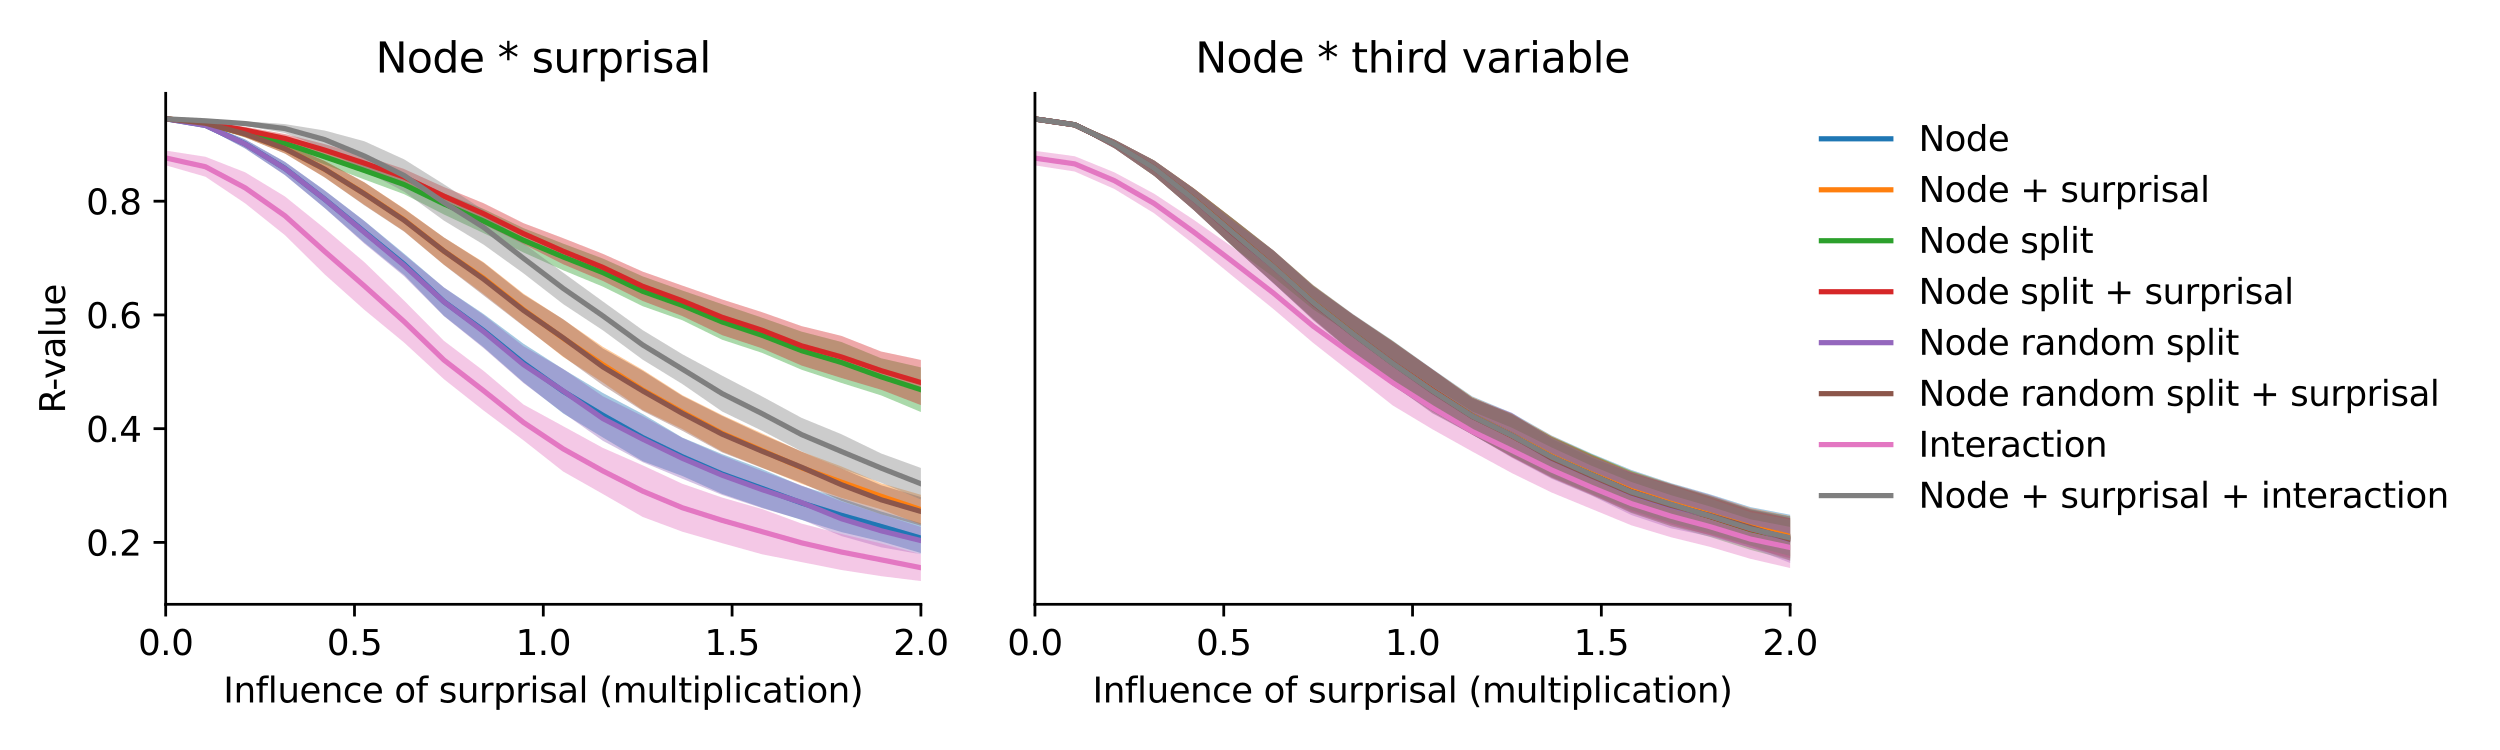 <?xml version="1.0" encoding="utf-8" standalone="no"?>
<!DOCTYPE svg PUBLIC "-//W3C//DTD SVG 1.1//EN"
  "http://www.w3.org/Graphics/SVG/1.1/DTD/svg11.dtd">
<svg xmlns:xlink="http://www.w3.org/1999/xlink" width="720pt" height="216pt" viewBox="0 0 720 216" xmlns="http://www.w3.org/2000/svg" version="1.1">
 <defs>
  <style type="text/css">*{stroke-linejoin: round; stroke-linecap: butt}</style>
 </defs>
 <g id="figure_1">
  <g id="patch_1">
   <path d="M 0 216 
L 720 216 
L 720 0 
L 0 0 
z
" style="fill: #ffffff"/>
  </g>
  <g id="axes_1">
   <g id="patch_2">
    <path d="M 47.72 174.04 
L 265.215 174.04 
L 265.215 26.88 
L 47.72 26.88 
z
" style="fill: #ffffff"/>
   </g>
   <g id="PolyCollection_1">
    <path d="M 47.72 33.569 
L 47.72 34.82 
L 59.167 36.697 
L 70.614 42.757 
L 82.061 50.396 
L 93.508 59.893 
L 104.956 69.912 
L 116.403 79.206 
L 127.85 90.961 
L 139.297 100.027 
L 150.744 110.099 
L 162.191 119.071 
L 173.638 126.001 
L 185.085 132.815 
L 196.532 137.095 
L 207.979 142.255 
L 219.427 146.182 
L 230.874 149.747 
L 242.321 153.242 
L 253.768 155.934 
L 265.215 159.268 
L 265.215 150.686 
L 265.215 150.686 
L 253.768 147.317 
L 242.321 143.571 
L 230.874 139.956 
L 219.427 135.095 
L 207.979 130.794 
L 196.532 126.038 
L 185.085 119.225 
L 173.638 113.186 
L 162.191 106.313 
L 150.744 98.98 
L 139.297 90.447 
L 127.85 82.799 
L 116.403 73.067 
L 104.956 63.635 
L 93.508 54.853 
L 82.061 46.612 
L 70.614 40.149 
L 59.167 35.509 
L 47.72 33.569 
z
" clip-path="url(#p15bbd0b39d)" style="fill: #1f77b4; fill-opacity: 0.4"/>
   </g>
   <g id="PolyCollection_2">
    <path d="M 47.72 33.572 
L 47.72 34.837 
L 59.167 36.045 
L 70.614 39.582 
L 82.061 44.217 
L 93.508 51.086 
L 104.956 59.025 
L 116.403 66.617 
L 127.85 76.232 
L 139.297 84.724 
L 150.744 93.785 
L 162.191 102.813 
L 173.638 110.168 
L 185.085 118.089 
L 196.532 123.587 
L 207.979 130.048 
L 219.427 134.671 
L 230.874 139.356 
L 242.321 143.385 
L 253.768 146.696 
L 265.215 151.067 
L 265.215 142.502 
L 265.215 142.502 
L 253.768 139.181 
L 242.321 134.331 
L 230.874 130.076 
L 219.427 124.792 
L 207.979 119.55 
L 196.532 113.818 
L 185.085 106.497 
L 173.638 99.888 
L 162.191 91.978 
L 150.744 84.559 
L 139.297 75.525 
L 127.85 68.406 
L 116.403 60.076 
L 104.956 52.526 
L 93.508 46.38 
L 82.061 41.358 
L 70.614 37.539 
L 59.167 34.926 
L 47.72 33.572 
z
" clip-path="url(#p15bbd0b39d)" style="fill: #ff7f0e; fill-opacity: 0.4"/>
   </g>
   <g id="PolyCollection_3">
    <path d="M 47.72 33.581 
L 47.72 34.839 
L 59.167 36.184 
L 70.614 39.455 
L 82.061 43.018 
L 93.508 47.36 
L 104.956 51.706 
L 116.403 55.933 
L 127.85 61.776 
L 139.297 67.161 
L 150.744 72.71 
L 162.191 77.839 
L 173.638 82.559 
L 185.085 88.19 
L 196.532 92.24 
L 207.979 97.849 
L 219.427 101.609 
L 230.874 106.493 
L 242.321 110.286 
L 253.768 113.88 
L 265.215 118.665 
L 265.215 105.81 
L 265.215 105.81 
L 253.768 103.185 
L 242.321 98.495 
L 230.874 95.512 
L 219.427 91.48 
L 207.979 87.608 
L 196.532 83.672 
L 185.085 79.591 
L 173.638 74.467 
L 162.191 70.165 
L 150.744 65.692 
L 139.297 60.187 
L 127.85 55.672 
L 116.403 50.404 
L 104.956 46.508 
L 93.508 42.97 
L 82.061 39.604 
L 70.614 37.183 
L 59.167 35.064 
L 47.72 33.581 
z
" clip-path="url(#p15bbd0b39d)" style="fill: #2ca02c; fill-opacity: 0.4"/>
   </g>
   <g id="PolyCollection_4">
    <path d="M 47.72 33.593 
L 47.72 34.856 
L 59.167 35.931 
L 70.614 38.391 
L 82.061 41.138 
L 93.508 44.961 
L 104.956 49.14 
L 116.403 53.288 
L 127.85 59.13 
L 139.297 64.598 
L 150.744 70.3 
L 162.191 76.116 
L 173.638 80.924 
L 185.085 86.692 
L 196.532 91.049 
L 207.979 96.532 
L 219.427 100.315 
L 230.874 105.293 
L 242.321 108.86 
L 253.768 112.259 
L 265.215 116.679 
L 265.215 103.662 
L 265.215 103.662 
L 253.768 101.236 
L 242.321 96.733 
L 230.874 93.925 
L 219.427 89.892 
L 207.979 86.246 
L 196.532 82.257 
L 185.085 78.223 
L 173.638 73.108 
L 162.191 68.593 
L 150.744 64.266 
L 139.297 58.536 
L 127.85 53.867 
L 116.403 48.689 
L 104.956 44.859 
L 93.508 41.506 
L 82.061 38.593 
L 70.614 36.55 
L 59.167 34.845 
L 47.72 33.593 
z
" clip-path="url(#p15bbd0b39d)" style="fill: #d62728; fill-opacity: 0.4"/>
   </g>
   <g id="PolyCollection_5">
    <path d="M 47.72 33.576 
L 47.72 34.836 
L 59.167 36.706 
L 70.614 42.793 
L 82.061 50.454 
L 93.508 59.923 
L 104.956 70.185 
L 116.403 79.572 
L 127.85 91.06 
L 139.297 100.282 
L 150.744 110.301 
L 162.191 118.906 
L 173.638 126.958 
L 185.085 133.106 
L 196.532 137.888 
L 207.979 142.555 
L 219.427 146.348 
L 230.874 149.664 
L 242.321 154.391 
L 253.768 157.626 
L 265.215 159.644 
L 265.215 151.745 
L 265.215 151.745 
L 253.768 148.116 
L 242.321 144.392 
L 230.874 139.828 
L 219.427 135.645 
L 207.979 131.172 
L 196.532 126.111 
L 185.085 119.825 
L 173.638 114.144 
L 162.191 106.258 
L 150.744 99.695 
L 139.297 90.74 
L 127.85 82.787 
L 116.403 73.348 
L 104.956 63.686 
L 93.508 54.878 
L 82.061 46.635 
L 70.614 40.184 
L 59.167 35.534 
L 47.72 33.576 
z
" clip-path="url(#p15bbd0b39d)" style="fill: #9467bd; fill-opacity: 0.4"/>
   </g>
   <g id="PolyCollection_6">
    <path d="M 47.72 33.579 
L 47.72 34.854 
L 59.167 36.054 
L 70.614 39.598 
L 82.061 44.241 
L 93.508 51.11 
L 104.956 59.157 
L 116.403 66.722 
L 127.85 76.289 
L 139.297 85.111 
L 150.744 93.928 
L 162.191 102.66 
L 173.638 110.973 
L 185.085 118.344 
L 196.532 124.084 
L 207.979 130.302 
L 219.427 134.741 
L 230.874 139.106 
L 242.321 144.263 
L 253.768 148.13 
L 265.215 151.444 
L 265.215 143.165 
L 265.215 143.165 
L 253.768 139.75 
L 242.321 134.921 
L 230.874 130.051 
L 219.427 125.114 
L 207.979 119.785 
L 196.532 114.04 
L 185.085 106.803 
L 173.638 100.375 
L 162.191 91.938 
L 150.744 84.815 
L 139.297 75.705 
L 127.85 68.378 
L 116.403 60.182 
L 104.956 52.53 
L 93.508 46.362 
L 82.061 41.396 
L 70.614 37.563 
L 59.167 34.95 
L 47.72 33.579 
z
" clip-path="url(#p15bbd0b39d)" style="fill: #8c564b; fill-opacity: 0.4"/>
   </g>
   <g id="PolyCollection_7">
    <path d="M 47.72 43.372 
L 47.72 47.606 
L 59.167 50.901 
L 70.614 58.58 
L 82.061 67.724 
L 93.508 79.026 
L 104.956 89.249 
L 116.403 98.674 
L 127.85 109.211 
L 139.297 118.25 
L 150.744 126.799 
L 162.191 135.802 
L 173.638 142.282 
L 185.085 148.88 
L 196.532 153.141 
L 207.979 156.439 
L 219.427 159.631 
L 230.874 161.898 
L 242.321 164.166 
L 253.768 165.936 
L 265.215 167.351 
L 265.215 159.656 
L 265.215 159.656 
L 253.768 156.509 
L 242.321 153.801 
L 230.874 150.799 
L 219.427 146.582 
L 207.979 143.302 
L 196.532 139.331 
L 185.085 134.016 
L 173.638 128.997 
L 162.191 122.747 
L 150.744 116.497 
L 139.297 106.83 
L 127.85 98.158 
L 116.403 86.595 
L 104.956 75.512 
L 93.508 65.806 
L 82.061 56.579 
L 70.614 49.631 
L 59.167 45.147 
L 47.72 43.372 
z
" clip-path="url(#p15bbd0b39d)" style="fill: #e377c2; fill-opacity: 0.4"/>
   </g>
   <g id="PolyCollection_8">
    <path d="M 47.72 33.584 
L 47.72 34.859 
L 59.167 35.259 
L 70.614 36.256 
L 82.061 38.324 
L 93.508 42.834 
L 104.956 49.194 
L 116.403 55.204 
L 127.85 63.543 
L 139.297 70.471 
L 150.744 78.708 
L 162.191 87.588 
L 173.638 95.144 
L 185.085 103.589 
L 196.532 110.618 
L 207.979 118.52 
L 219.427 124.053 
L 230.874 129.994 
L 242.321 135.007 
L 253.768 139.028 
L 265.215 143.876 
L 265.215 134.773 
L 265.215 134.773 
L 253.768 130.6 
L 242.321 125.051 
L 230.874 120.357 
L 219.427 114.151 
L 207.979 108.2 
L 196.532 102.029 
L 185.085 95.081 
L 173.638 86.826 
L 162.191 78.53 
L 150.744 70.05 
L 139.297 60.501 
L 127.85 53.08 
L 116.403 45.902 
L 104.956 40.692 
L 93.508 37.593 
L 82.061 35.739 
L 70.614 34.921 
L 59.167 34.32 
L 47.72 33.584 
z
" clip-path="url(#p15bbd0b39d)" style="fill: #7f7f7f; fill-opacity: 0.4"/>
   </g>
   <g id="matplotlib.axis_1">
    <g id="xtick_1">
     <g id="line2d_1">
      <defs>
       <path id="m85e691070e" d="M 0 0 
L 0 3.5 
" style="stroke: #000000; stroke-width: 0.8"/>
      </defs>
      <g>
       <use xlink:href="#m85e691070e" x="47.72" y="174.04" style="stroke: #000000; stroke-width: 0.8"/>
      </g>
     </g>
     <g id="text_1">
      <!-- 0.0 -->
      <g transform="translate(39.768 188.638)scale(0.1 -0.1)">
       <defs>
        <path id="DejaVuSans-30" d="M 2034 4250 
Q 1547 4250 1301 3770 
Q 1056 3291 1056 2328 
Q 1056 1369 1301 889 
Q 1547 409 2034 409 
Q 2525 409 2770 889 
Q 3016 1369 3016 2328 
Q 3016 3291 2770 3770 
Q 2525 4250 2034 4250 
z
M 2034 4750 
Q 2819 4750 3233 4129 
Q 3647 3509 3647 2328 
Q 3647 1150 3233 529 
Q 2819 -91 2034 -91 
Q 1250 -91 836 529 
Q 422 1150 422 2328 
Q 422 3509 836 4129 
Q 1250 4750 2034 4750 
z
" transform="scale(0.016)"/>
        <path id="DejaVuSans-2e" d="M 684 794 
L 1344 794 
L 1344 0 
L 684 0 
L 684 794 
z
" transform="scale(0.016)"/>
       </defs>
       <use xlink:href="#DejaVuSans-30"/>
       <use xlink:href="#DejaVuSans-2e" x="63.623"/>
       <use xlink:href="#DejaVuSans-30" x="95.41"/>
      </g>
     </g>
    </g>
    <g id="xtick_2">
     <g id="line2d_2">
      <g>
       <use xlink:href="#m85e691070e" x="102.094" y="174.04" style="stroke: #000000; stroke-width: 0.8"/>
      </g>
     </g>
     <g id="text_2">
      <!-- 0.5 -->
      <g transform="translate(94.142 188.638)scale(0.1 -0.1)">
       <defs>
        <path id="DejaVuSans-35" d="M 691 4666 
L 3169 4666 
L 3169 4134 
L 1269 4134 
L 1269 2991 
Q 1406 3038 1543 3061 
Q 1681 3084 1819 3084 
Q 2600 3084 3056 2656 
Q 3513 2228 3513 1497 
Q 3513 744 3044 326 
Q 2575 -91 1722 -91 
Q 1428 -91 1123 -41 
Q 819 9 494 109 
L 494 744 
Q 775 591 1075 516 
Q 1375 441 1709 441 
Q 2250 441 2565 725 
Q 2881 1009 2881 1497 
Q 2881 1984 2565 2268 
Q 2250 2553 1709 2553 
Q 1456 2553 1204 2497 
Q 953 2441 691 2322 
L 691 4666 
z
" transform="scale(0.016)"/>
       </defs>
       <use xlink:href="#DejaVuSans-30"/>
       <use xlink:href="#DejaVuSans-2e" x="63.623"/>
       <use xlink:href="#DejaVuSans-35" x="95.41"/>
      </g>
     </g>
    </g>
    <g id="xtick_3">
     <g id="line2d_3">
      <g>
       <use xlink:href="#m85e691070e" x="156.468" y="174.04" style="stroke: #000000; stroke-width: 0.8"/>
      </g>
     </g>
     <g id="text_3">
      <!-- 1.0 -->
      <g transform="translate(148.516 188.638)scale(0.1 -0.1)">
       <defs>
        <path id="DejaVuSans-31" d="M 794 531 
L 1825 531 
L 1825 4091 
L 703 3866 
L 703 4441 
L 1819 4666 
L 2450 4666 
L 2450 531 
L 3481 531 
L 3481 0 
L 794 0 
L 794 531 
z
" transform="scale(0.016)"/>
       </defs>
       <use xlink:href="#DejaVuSans-31"/>
       <use xlink:href="#DejaVuSans-2e" x="63.623"/>
       <use xlink:href="#DejaVuSans-30" x="95.41"/>
      </g>
     </g>
    </g>
    <g id="xtick_4">
     <g id="line2d_4">
      <g>
       <use xlink:href="#m85e691070e" x="210.841" y="174.04" style="stroke: #000000; stroke-width: 0.8"/>
      </g>
     </g>
     <g id="text_4">
      <!-- 1.5 -->
      <g transform="translate(202.89 188.638)scale(0.1 -0.1)">
       <use xlink:href="#DejaVuSans-31"/>
       <use xlink:href="#DejaVuSans-2e" x="63.623"/>
       <use xlink:href="#DejaVuSans-35" x="95.41"/>
      </g>
     </g>
    </g>
    <g id="xtick_5">
     <g id="line2d_5">
      <g>
       <use xlink:href="#m85e691070e" x="265.215" y="174.04" style="stroke: #000000; stroke-width: 0.8"/>
      </g>
     </g>
     <g id="text_5">
      <!-- 2.0 -->
      <g transform="translate(257.263 188.638)scale(0.1 -0.1)">
       <defs>
        <path id="DejaVuSans-32" d="M 1228 531 
L 3431 531 
L 3431 0 
L 469 0 
L 469 531 
Q 828 903 1448 1529 
Q 2069 2156 2228 2338 
Q 2531 2678 2651 2914 
Q 2772 3150 2772 3378 
Q 2772 3750 2511 3984 
Q 2250 4219 1831 4219 
Q 1534 4219 1204 4116 
Q 875 4013 500 3803 
L 500 4441 
Q 881 4594 1212 4672 
Q 1544 4750 1819 4750 
Q 2544 4750 2975 4387 
Q 3406 4025 3406 3419 
Q 3406 3131 3298 2873 
Q 3191 2616 2906 2266 
Q 2828 2175 2409 1742 
Q 1991 1309 1228 531 
z
" transform="scale(0.016)"/>
       </defs>
       <use xlink:href="#DejaVuSans-32"/>
       <use xlink:href="#DejaVuSans-2e" x="63.623"/>
       <use xlink:href="#DejaVuSans-30" x="95.41"/>
      </g>
     </g>
    </g>
    <g id="text_6">
     <!-- Influence of surprisal (multiplication) -->
     <g transform="translate(64.321 202.317)scale(0.1 -0.1)">
      <defs>
       <path id="DejaVuSans-49" d="M 628 4666 
L 1259 4666 
L 1259 0 
L 628 0 
L 628 4666 
z
" transform="scale(0.016)"/>
       <path id="DejaVuSans-6e" d="M 3513 2113 
L 3513 0 
L 2938 0 
L 2938 2094 
Q 2938 2591 2744 2837 
Q 2550 3084 2163 3084 
Q 1697 3084 1428 2787 
Q 1159 2491 1159 1978 
L 1159 0 
L 581 0 
L 581 3500 
L 1159 3500 
L 1159 2956 
Q 1366 3272 1645 3428 
Q 1925 3584 2291 3584 
Q 2894 3584 3203 3211 
Q 3513 2838 3513 2113 
z
" transform="scale(0.016)"/>
       <path id="DejaVuSans-66" d="M 2375 4863 
L 2375 4384 
L 1825 4384 
Q 1516 4384 1395 4259 
Q 1275 4134 1275 3809 
L 1275 3500 
L 2222 3500 
L 2222 3053 
L 1275 3053 
L 1275 0 
L 697 0 
L 697 3053 
L 147 3053 
L 147 3500 
L 697 3500 
L 697 3744 
Q 697 4328 969 4595 
Q 1241 4863 1831 4863 
L 2375 4863 
z
" transform="scale(0.016)"/>
       <path id="DejaVuSans-6c" d="M 603 4863 
L 1178 4863 
L 1178 0 
L 603 0 
L 603 4863 
z
" transform="scale(0.016)"/>
       <path id="DejaVuSans-75" d="M 544 1381 
L 544 3500 
L 1119 3500 
L 1119 1403 
Q 1119 906 1312 657 
Q 1506 409 1894 409 
Q 2359 409 2629 706 
Q 2900 1003 2900 1516 
L 2900 3500 
L 3475 3500 
L 3475 0 
L 2900 0 
L 2900 538 
Q 2691 219 2414 64 
Q 2138 -91 1772 -91 
Q 1169 -91 856 284 
Q 544 659 544 1381 
z
M 1991 3584 
L 1991 3584 
z
" transform="scale(0.016)"/>
       <path id="DejaVuSans-65" d="M 3597 1894 
L 3597 1613 
L 953 1613 
Q 991 1019 1311 708 
Q 1631 397 2203 397 
Q 2534 397 2845 478 
Q 3156 559 3463 722 
L 3463 178 
Q 3153 47 2828 -22 
Q 2503 -91 2169 -91 
Q 1331 -91 842 396 
Q 353 884 353 1716 
Q 353 2575 817 3079 
Q 1281 3584 2069 3584 
Q 2775 3584 3186 3129 
Q 3597 2675 3597 1894 
z
M 3022 2063 
Q 3016 2534 2758 2815 
Q 2500 3097 2075 3097 
Q 1594 3097 1305 2825 
Q 1016 2553 972 2059 
L 3022 2063 
z
" transform="scale(0.016)"/>
       <path id="DejaVuSans-63" d="M 3122 3366 
L 3122 2828 
Q 2878 2963 2633 3030 
Q 2388 3097 2138 3097 
Q 1578 3097 1268 2742 
Q 959 2388 959 1747 
Q 959 1106 1268 751 
Q 1578 397 2138 397 
Q 2388 397 2633 464 
Q 2878 531 3122 666 
L 3122 134 
Q 2881 22 2623 -34 
Q 2366 -91 2075 -91 
Q 1284 -91 818 406 
Q 353 903 353 1747 
Q 353 2603 823 3093 
Q 1294 3584 2113 3584 
Q 2378 3584 2631 3529 
Q 2884 3475 3122 3366 
z
" transform="scale(0.016)"/>
       <path id="DejaVuSans-20" transform="scale(0.016)"/>
       <path id="DejaVuSans-6f" d="M 1959 3097 
Q 1497 3097 1228 2736 
Q 959 2375 959 1747 
Q 959 1119 1226 758 
Q 1494 397 1959 397 
Q 2419 397 2687 759 
Q 2956 1122 2956 1747 
Q 2956 2369 2687 2733 
Q 2419 3097 1959 3097 
z
M 1959 3584 
Q 2709 3584 3137 3096 
Q 3566 2609 3566 1747 
Q 3566 888 3137 398 
Q 2709 -91 1959 -91 
Q 1206 -91 779 398 
Q 353 888 353 1747 
Q 353 2609 779 3096 
Q 1206 3584 1959 3584 
z
" transform="scale(0.016)"/>
       <path id="DejaVuSans-73" d="M 2834 3397 
L 2834 2853 
Q 2591 2978 2328 3040 
Q 2066 3103 1784 3103 
Q 1356 3103 1142 2972 
Q 928 2841 928 2578 
Q 928 2378 1081 2264 
Q 1234 2150 1697 2047 
L 1894 2003 
Q 2506 1872 2764 1633 
Q 3022 1394 3022 966 
Q 3022 478 2636 193 
Q 2250 -91 1575 -91 
Q 1294 -91 989 -36 
Q 684 19 347 128 
L 347 722 
Q 666 556 975 473 
Q 1284 391 1588 391 
Q 1994 391 2212 530 
Q 2431 669 2431 922 
Q 2431 1156 2273 1281 
Q 2116 1406 1581 1522 
L 1381 1569 
Q 847 1681 609 1914 
Q 372 2147 372 2553 
Q 372 3047 722 3315 
Q 1072 3584 1716 3584 
Q 2034 3584 2315 3537 
Q 2597 3491 2834 3397 
z
" transform="scale(0.016)"/>
       <path id="DejaVuSans-72" d="M 2631 2963 
Q 2534 3019 2420 3045 
Q 2306 3072 2169 3072 
Q 1681 3072 1420 2755 
Q 1159 2438 1159 1844 
L 1159 0 
L 581 0 
L 581 3500 
L 1159 3500 
L 1159 2956 
Q 1341 3275 1631 3429 
Q 1922 3584 2338 3584 
Q 2397 3584 2469 3576 
Q 2541 3569 2628 3553 
L 2631 2963 
z
" transform="scale(0.016)"/>
       <path id="DejaVuSans-70" d="M 1159 525 
L 1159 -1331 
L 581 -1331 
L 581 3500 
L 1159 3500 
L 1159 2969 
Q 1341 3281 1617 3432 
Q 1894 3584 2278 3584 
Q 2916 3584 3314 3078 
Q 3713 2572 3713 1747 
Q 3713 922 3314 415 
Q 2916 -91 2278 -91 
Q 1894 -91 1617 61 
Q 1341 213 1159 525 
z
M 3116 1747 
Q 3116 2381 2855 2742 
Q 2594 3103 2138 3103 
Q 1681 3103 1420 2742 
Q 1159 2381 1159 1747 
Q 1159 1113 1420 752 
Q 1681 391 2138 391 
Q 2594 391 2855 752 
Q 3116 1113 3116 1747 
z
" transform="scale(0.016)"/>
       <path id="DejaVuSans-69" d="M 603 3500 
L 1178 3500 
L 1178 0 
L 603 0 
L 603 3500 
z
M 603 4863 
L 1178 4863 
L 1178 4134 
L 603 4134 
L 603 4863 
z
" transform="scale(0.016)"/>
       <path id="DejaVuSans-61" d="M 2194 1759 
Q 1497 1759 1228 1600 
Q 959 1441 959 1056 
Q 959 750 1161 570 
Q 1363 391 1709 391 
Q 2188 391 2477 730 
Q 2766 1069 2766 1631 
L 2766 1759 
L 2194 1759 
z
M 3341 1997 
L 3341 0 
L 2766 0 
L 2766 531 
Q 2569 213 2275 61 
Q 1981 -91 1556 -91 
Q 1019 -91 701 211 
Q 384 513 384 1019 
Q 384 1609 779 1909 
Q 1175 2209 1959 2209 
L 2766 2209 
L 2766 2266 
Q 2766 2663 2505 2880 
Q 2244 3097 1772 3097 
Q 1472 3097 1187 3025 
Q 903 2953 641 2809 
L 641 3341 
Q 956 3463 1253 3523 
Q 1550 3584 1831 3584 
Q 2591 3584 2966 3190 
Q 3341 2797 3341 1997 
z
" transform="scale(0.016)"/>
       <path id="DejaVuSans-28" d="M 1984 4856 
Q 1566 4138 1362 3434 
Q 1159 2731 1159 2009 
Q 1159 1288 1364 580 
Q 1569 -128 1984 -844 
L 1484 -844 
Q 1016 -109 783 600 
Q 550 1309 550 2009 
Q 550 2706 781 3412 
Q 1013 4119 1484 4856 
L 1984 4856 
z
" transform="scale(0.016)"/>
       <path id="DejaVuSans-6d" d="M 3328 2828 
Q 3544 3216 3844 3400 
Q 4144 3584 4550 3584 
Q 5097 3584 5394 3201 
Q 5691 2819 5691 2113 
L 5691 0 
L 5113 0 
L 5113 2094 
Q 5113 2597 4934 2840 
Q 4756 3084 4391 3084 
Q 3944 3084 3684 2787 
Q 3425 2491 3425 1978 
L 3425 0 
L 2847 0 
L 2847 2094 
Q 2847 2600 2669 2842 
Q 2491 3084 2119 3084 
Q 1678 3084 1418 2786 
Q 1159 2488 1159 1978 
L 1159 0 
L 581 0 
L 581 3500 
L 1159 3500 
L 1159 2956 
Q 1356 3278 1631 3431 
Q 1906 3584 2284 3584 
Q 2666 3584 2933 3390 
Q 3200 3197 3328 2828 
z
" transform="scale(0.016)"/>
       <path id="DejaVuSans-74" d="M 1172 4494 
L 1172 3500 
L 2356 3500 
L 2356 3053 
L 1172 3053 
L 1172 1153 
Q 1172 725 1289 603 
Q 1406 481 1766 481 
L 2356 481 
L 2356 0 
L 1766 0 
Q 1100 0 847 248 
Q 594 497 594 1153 
L 594 3053 
L 172 3053 
L 172 3500 
L 594 3500 
L 594 4494 
L 1172 4494 
z
" transform="scale(0.016)"/>
       <path id="DejaVuSans-29" d="M 513 4856 
L 1013 4856 
Q 1481 4119 1714 3412 
Q 1947 2706 1947 2009 
Q 1947 1309 1714 600 
Q 1481 -109 1013 -844 
L 513 -844 
Q 928 -128 1133 580 
Q 1338 1288 1338 2009 
Q 1338 2731 1133 3434 
Q 928 4138 513 4856 
z
" transform="scale(0.016)"/>
      </defs>
      <use xlink:href="#DejaVuSans-49"/>
      <use xlink:href="#DejaVuSans-6e" x="29.492"/>
      <use xlink:href="#DejaVuSans-66" x="92.871"/>
      <use xlink:href="#DejaVuSans-6c" x="128.076"/>
      <use xlink:href="#DejaVuSans-75" x="155.859"/>
      <use xlink:href="#DejaVuSans-65" x="219.238"/>
      <use xlink:href="#DejaVuSans-6e" x="280.762"/>
      <use xlink:href="#DejaVuSans-63" x="344.141"/>
      <use xlink:href="#DejaVuSans-65" x="399.121"/>
      <use xlink:href="#DejaVuSans-20" x="460.645"/>
      <use xlink:href="#DejaVuSans-6f" x="492.432"/>
      <use xlink:href="#DejaVuSans-66" x="553.613"/>
      <use xlink:href="#DejaVuSans-20" x="588.818"/>
      <use xlink:href="#DejaVuSans-73" x="620.605"/>
      <use xlink:href="#DejaVuSans-75" x="672.705"/>
      <use xlink:href="#DejaVuSans-72" x="736.084"/>
      <use xlink:href="#DejaVuSans-70" x="777.197"/>
      <use xlink:href="#DejaVuSans-72" x="840.674"/>
      <use xlink:href="#DejaVuSans-69" x="881.787"/>
      <use xlink:href="#DejaVuSans-73" x="909.57"/>
      <use xlink:href="#DejaVuSans-61" x="961.67"/>
      <use xlink:href="#DejaVuSans-6c" x="1022.949"/>
      <use xlink:href="#DejaVuSans-20" x="1050.732"/>
      <use xlink:href="#DejaVuSans-28" x="1082.52"/>
      <use xlink:href="#DejaVuSans-6d" x="1121.533"/>
      <use xlink:href="#DejaVuSans-75" x="1218.945"/>
      <use xlink:href="#DejaVuSans-6c" x="1282.324"/>
      <use xlink:href="#DejaVuSans-74" x="1310.107"/>
      <use xlink:href="#DejaVuSans-69" x="1349.316"/>
      <use xlink:href="#DejaVuSans-70" x="1377.1"/>
      <use xlink:href="#DejaVuSans-6c" x="1440.576"/>
      <use xlink:href="#DejaVuSans-69" x="1468.359"/>
      <use xlink:href="#DejaVuSans-63" x="1496.143"/>
      <use xlink:href="#DejaVuSans-61" x="1551.123"/>
      <use xlink:href="#DejaVuSans-74" x="1612.402"/>
      <use xlink:href="#DejaVuSans-69" x="1651.611"/>
      <use xlink:href="#DejaVuSans-6f" x="1679.395"/>
      <use xlink:href="#DejaVuSans-6e" x="1740.576"/>
      <use xlink:href="#DejaVuSans-29" x="1803.955"/>
     </g>
    </g>
   </g>
   <g id="matplotlib.axis_2">
    <g id="ytick_1">
     <g id="line2d_6">
      <defs>
       <path id="m43dbcdd335" d="M 0 0 
L -3.5 0 
" style="stroke: #000000; stroke-width: 0.8"/>
      </defs>
      <g>
       <use xlink:href="#m43dbcdd335" x="47.72" y="156.218" style="stroke: #000000; stroke-width: 0.8"/>
      </g>
     </g>
     <g id="text_7">
      <!-- 0.2 -->
      <g transform="translate(24.817 160.017)scale(0.1 -0.1)">
       <use xlink:href="#DejaVuSans-30"/>
       <use xlink:href="#DejaVuSans-2e" x="63.623"/>
       <use xlink:href="#DejaVuSans-32" x="95.41"/>
      </g>
     </g>
    </g>
    <g id="ytick_2">
     <g id="line2d_7">
      <g>
       <use xlink:href="#m43dbcdd335" x="47.72" y="123.46" style="stroke: #000000; stroke-width: 0.8"/>
      </g>
     </g>
     <g id="text_8">
      <!-- 0.4 -->
      <g transform="translate(24.817 127.259)scale(0.1 -0.1)">
       <defs>
        <path id="DejaVuSans-34" d="M 2419 4116 
L 825 1625 
L 2419 1625 
L 2419 4116 
z
M 2253 4666 
L 3047 4666 
L 3047 1625 
L 3713 1625 
L 3713 1100 
L 3047 1100 
L 3047 0 
L 2419 0 
L 2419 1100 
L 313 1100 
L 313 1709 
L 2253 4666 
z
" transform="scale(0.016)"/>
       </defs>
       <use xlink:href="#DejaVuSans-30"/>
       <use xlink:href="#DejaVuSans-2e" x="63.623"/>
       <use xlink:href="#DejaVuSans-34" x="95.41"/>
      </g>
     </g>
    </g>
    <g id="ytick_3">
     <g id="line2d_8">
      <g>
       <use xlink:href="#m43dbcdd335" x="47.72" y="90.702" style="stroke: #000000; stroke-width: 0.8"/>
      </g>
     </g>
     <g id="text_9">
      <!-- 0.6 -->
      <g transform="translate(24.817 94.502)scale(0.1 -0.1)">
       <defs>
        <path id="DejaVuSans-36" d="M 2113 2584 
Q 1688 2584 1439 2293 
Q 1191 2003 1191 1497 
Q 1191 994 1439 701 
Q 1688 409 2113 409 
Q 2538 409 2786 701 
Q 3034 994 3034 1497 
Q 3034 2003 2786 2293 
Q 2538 2584 2113 2584 
z
M 3366 4563 
L 3366 3988 
Q 3128 4100 2886 4159 
Q 2644 4219 2406 4219 
Q 1781 4219 1451 3797 
Q 1122 3375 1075 2522 
Q 1259 2794 1537 2939 
Q 1816 3084 2150 3084 
Q 2853 3084 3261 2657 
Q 3669 2231 3669 1497 
Q 3669 778 3244 343 
Q 2819 -91 2113 -91 
Q 1303 -91 875 529 
Q 447 1150 447 2328 
Q 447 3434 972 4092 
Q 1497 4750 2381 4750 
Q 2619 4750 2861 4703 
Q 3103 4656 3366 4563 
z
" transform="scale(0.016)"/>
       </defs>
       <use xlink:href="#DejaVuSans-30"/>
       <use xlink:href="#DejaVuSans-2e" x="63.623"/>
       <use xlink:href="#DejaVuSans-36" x="95.41"/>
      </g>
     </g>
    </g>
    <g id="ytick_4">
     <g id="line2d_9">
      <g>
       <use xlink:href="#m43dbcdd335" x="47.72" y="57.945" style="stroke: #000000; stroke-width: 0.8"/>
      </g>
     </g>
     <g id="text_10">
      <!-- 0.8 -->
      <g transform="translate(24.817 61.744)scale(0.1 -0.1)">
       <defs>
        <path id="DejaVuSans-38" d="M 2034 2216 
Q 1584 2216 1326 1975 
Q 1069 1734 1069 1313 
Q 1069 891 1326 650 
Q 1584 409 2034 409 
Q 2484 409 2743 651 
Q 3003 894 3003 1313 
Q 3003 1734 2745 1975 
Q 2488 2216 2034 2216 
z
M 1403 2484 
Q 997 2584 770 2862 
Q 544 3141 544 3541 
Q 544 4100 942 4425 
Q 1341 4750 2034 4750 
Q 2731 4750 3128 4425 
Q 3525 4100 3525 3541 
Q 3525 3141 3298 2862 
Q 3072 2584 2669 2484 
Q 3125 2378 3379 2068 
Q 3634 1759 3634 1313 
Q 3634 634 3220 271 
Q 2806 -91 2034 -91 
Q 1263 -91 848 271 
Q 434 634 434 1313 
Q 434 1759 690 2068 
Q 947 2378 1403 2484 
z
M 1172 3481 
Q 1172 3119 1398 2916 
Q 1625 2713 2034 2713 
Q 2441 2713 2670 2916 
Q 2900 3119 2900 3481 
Q 2900 3844 2670 4047 
Q 2441 4250 2034 4250 
Q 1625 4250 1398 4047 
Q 1172 3844 1172 3481 
z
" transform="scale(0.016)"/>
       </defs>
       <use xlink:href="#DejaVuSans-30"/>
       <use xlink:href="#DejaVuSans-2e" x="63.623"/>
       <use xlink:href="#DejaVuSans-38" x="95.41"/>
      </g>
     </g>
    </g>
    <g id="text_11">
     <!-- R-value -->
     <g transform="translate(18.737 119.065)rotate(-90)scale(0.1 -0.1)">
      <defs>
       <path id="DejaVuSans-52" d="M 2841 2188 
Q 3044 2119 3236 1894 
Q 3428 1669 3622 1275 
L 4263 0 
L 3584 0 
L 2988 1197 
Q 2756 1666 2539 1819 
Q 2322 1972 1947 1972 
L 1259 1972 
L 1259 0 
L 628 0 
L 628 4666 
L 2053 4666 
Q 2853 4666 3247 4331 
Q 3641 3997 3641 3322 
Q 3641 2881 3436 2590 
Q 3231 2300 2841 2188 
z
M 1259 4147 
L 1259 2491 
L 2053 2491 
Q 2509 2491 2742 2702 
Q 2975 2913 2975 3322 
Q 2975 3731 2742 3939 
Q 2509 4147 2053 4147 
L 1259 4147 
z
" transform="scale(0.016)"/>
       <path id="DejaVuSans-2d" d="M 313 2009 
L 1997 2009 
L 1997 1497 
L 313 1497 
L 313 2009 
z
" transform="scale(0.016)"/>
       <path id="DejaVuSans-76" d="M 191 3500 
L 800 3500 
L 1894 563 
L 2988 3500 
L 3597 3500 
L 2284 0 
L 1503 0 
L 191 3500 
z
" transform="scale(0.016)"/>
      </defs>
      <use xlink:href="#DejaVuSans-52"/>
      <use xlink:href="#DejaVuSans-2d" x="65.482"/>
      <use xlink:href="#DejaVuSans-76" x="98.941"/>
      <use xlink:href="#DejaVuSans-61" x="158.121"/>
      <use xlink:href="#DejaVuSans-6c" x="219.4"/>
      <use xlink:href="#DejaVuSans-75" x="247.184"/>
      <use xlink:href="#DejaVuSans-65" x="310.562"/>
     </g>
    </g>
   </g>
   <g id="line2d_10">
    <path d="M 47.72 34.194 
L 59.167 36.103 
L 70.614 41.453 
L 82.061 48.504 
L 93.508 57.373 
L 104.956 66.774 
L 116.403 76.136 
L 127.85 86.88 
L 139.297 95.237 
L 150.744 104.54 
L 162.191 112.692 
L 173.638 119.594 
L 185.085 126.02 
L 196.532 131.567 
L 207.979 136.525 
L 219.427 140.638 
L 230.874 144.852 
L 242.321 148.407 
L 253.768 151.626 
L 265.215 154.977 
" clip-path="url(#p15bbd0b39d)" style="fill: none; stroke: #1f77b4; stroke-width: 1.5; stroke-linecap: square"/>
   </g>
   <g id="line2d_11">
    <path d="M 47.72 34.205 
L 59.167 35.485 
L 70.614 38.561 
L 82.061 42.787 
L 93.508 48.733 
L 104.956 55.775 
L 116.403 63.347 
L 127.85 72.319 
L 139.297 80.125 
L 150.744 89.172 
L 162.191 97.396 
L 173.638 105.028 
L 185.085 112.293 
L 196.532 118.702 
L 207.979 124.799 
L 219.427 129.731 
L 230.874 134.716 
L 242.321 138.858 
L 253.768 142.939 
L 265.215 146.784 
" clip-path="url(#p15bbd0b39d)" style="fill: none; stroke: #ff7f0e; stroke-width: 1.5; stroke-linecap: square"/>
   </g>
   <g id="line2d_12">
    <path d="M 47.72 34.21 
L 59.167 35.624 
L 70.614 38.319 
L 82.061 41.311 
L 93.508 45.165 
L 104.956 49.107 
L 116.403 53.169 
L 127.85 58.724 
L 139.297 63.674 
L 150.744 69.201 
L 162.191 74.002 
L 173.638 78.513 
L 185.085 83.891 
L 196.532 87.956 
L 207.979 92.728 
L 219.427 96.545 
L 230.874 101.002 
L 242.321 104.391 
L 253.768 108.533 
L 265.215 112.237 
" clip-path="url(#p15bbd0b39d)" style="fill: none; stroke: #2ca02c; stroke-width: 1.5; stroke-linecap: square"/>
   </g>
   <g id="line2d_13">
    <path d="M 47.72 34.224 
L 59.167 35.388 
L 70.614 37.47 
L 82.061 39.865 
L 93.508 43.234 
L 104.956 46.999 
L 116.403 50.989 
L 127.85 56.499 
L 139.297 61.567 
L 150.744 67.283 
L 162.191 72.354 
L 173.638 77.016 
L 185.085 82.457 
L 196.532 86.653 
L 207.979 91.389 
L 219.427 95.104 
L 230.874 99.609 
L 242.321 102.797 
L 253.768 106.747 
L 265.215 110.171 
" clip-path="url(#p15bbd0b39d)" style="fill: none; stroke: #d62728; stroke-width: 1.5; stroke-linecap: square"/>
   </g>
   <g id="line2d_14">
    <path d="M 47.72 34.206 
L 59.167 36.12 
L 70.614 41.489 
L 82.061 48.545 
L 93.508 57.4 
L 104.956 66.936 
L 116.403 76.46 
L 127.85 86.923 
L 139.297 95.511 
L 150.744 104.998 
L 162.191 112.582 
L 173.638 120.551 
L 185.085 126.466 
L 196.532 131.999 
L 207.979 136.863 
L 219.427 140.996 
L 230.874 144.746 
L 242.321 149.392 
L 253.768 152.871 
L 265.215 155.695 
" clip-path="url(#p15bbd0b39d)" style="fill: none; stroke: #9467bd; stroke-width: 1.5; stroke-linecap: square"/>
   </g>
   <g id="line2d_15">
    <path d="M 47.72 34.216 
L 59.167 35.502 
L 70.614 38.581 
L 82.061 42.818 
L 93.508 48.736 
L 104.956 55.843 
L 116.403 63.452 
L 127.85 72.333 
L 139.297 80.408 
L 150.744 89.371 
L 162.191 97.299 
L 173.638 105.674 
L 185.085 112.574 
L 196.532 119.062 
L 207.979 125.043 
L 219.427 129.928 
L 230.874 134.579 
L 242.321 139.592 
L 253.768 143.94 
L 265.215 147.305 
" clip-path="url(#p15bbd0b39d)" style="fill: none; stroke: #8c564b; stroke-width: 1.5; stroke-linecap: square"/>
   </g>
   <g id="line2d_16">
    <path d="M 47.72 45.489 
L 59.167 48.024 
L 70.614 54.106 
L 82.061 62.151 
L 93.508 72.416 
L 104.956 82.38 
L 116.403 92.635 
L 127.85 103.684 
L 139.297 112.54 
L 150.744 121.648 
L 162.191 129.274 
L 173.638 135.64 
L 185.085 141.448 
L 196.532 146.236 
L 207.979 149.87 
L 219.427 153.107 
L 230.874 156.348 
L 242.321 158.983 
L 253.768 161.223 
L 265.215 163.504 
" clip-path="url(#p15bbd0b39d)" style="fill: none; stroke: #e377c2; stroke-width: 1.5; stroke-linecap: square"/>
   </g>
   <g id="line2d_17">
    <path d="M 47.72 34.222 
L 59.167 34.79 
L 70.614 35.589 
L 82.061 37.032 
L 93.508 40.214 
L 104.956 44.943 
L 116.403 50.553 
L 127.85 58.312 
L 139.297 65.486 
L 150.744 74.379 
L 162.191 83.059 
L 173.638 90.985 
L 185.085 99.335 
L 196.532 106.324 
L 207.979 113.36 
L 219.427 119.102 
L 230.874 125.175 
L 242.321 130.029 
L 253.768 134.814 
L 265.215 139.325 
" clip-path="url(#p15bbd0b39d)" style="fill: none; stroke: #7f7f7f; stroke-width: 1.5; stroke-linecap: square"/>
   </g>
   <g id="patch_3">
    <path d="M 47.72 174.04 
L 47.72 26.88 
" style="fill: none; stroke: #000000; stroke-width: 0.8; stroke-linejoin: miter; stroke-linecap: square"/>
   </g>
   <g id="patch_4">
    <path d="M 47.72 174.04 
L 265.215 174.04 
" style="fill: none; stroke: #000000; stroke-width: 0.8; stroke-linejoin: miter; stroke-linecap: square"/>
   </g>
   <g id="text_12">
    <!-- Node * surprisal -->
    <g transform="translate(108.186 20.88)scale(0.12 -0.12)">
     <defs>
      <path id="DejaVuSans-4e" d="M 628 4666 
L 1478 4666 
L 3547 763 
L 3547 4666 
L 4159 4666 
L 4159 0 
L 3309 0 
L 1241 3903 
L 1241 0 
L 628 0 
L 628 4666 
z
" transform="scale(0.016)"/>
      <path id="DejaVuSans-64" d="M 2906 2969 
L 2906 4863 
L 3481 4863 
L 3481 0 
L 2906 0 
L 2906 525 
Q 2725 213 2448 61 
Q 2172 -91 1784 -91 
Q 1150 -91 751 415 
Q 353 922 353 1747 
Q 353 2572 751 3078 
Q 1150 3584 1784 3584 
Q 2172 3584 2448 3432 
Q 2725 3281 2906 2969 
z
M 947 1747 
Q 947 1113 1208 752 
Q 1469 391 1925 391 
Q 2381 391 2643 752 
Q 2906 1113 2906 1747 
Q 2906 2381 2643 2742 
Q 2381 3103 1925 3103 
Q 1469 3103 1208 2742 
Q 947 2381 947 1747 
z
" transform="scale(0.016)"/>
      <path id="DejaVuSans-2a" d="M 3009 3897 
L 1888 3291 
L 3009 2681 
L 2828 2375 
L 1778 3009 
L 1778 1831 
L 1422 1831 
L 1422 3009 
L 372 2375 
L 191 2681 
L 1313 3291 
L 191 3897 
L 372 4206 
L 1422 3572 
L 1422 4750 
L 1778 4750 
L 1778 3572 
L 2828 4206 
L 3009 3897 
z
" transform="scale(0.016)"/>
     </defs>
     <use xlink:href="#DejaVuSans-4e"/>
     <use xlink:href="#DejaVuSans-6f" x="74.805"/>
     <use xlink:href="#DejaVuSans-64" x="135.986"/>
     <use xlink:href="#DejaVuSans-65" x="199.463"/>
     <use xlink:href="#DejaVuSans-20" x="260.986"/>
     <use xlink:href="#DejaVuSans-2a" x="292.773"/>
     <use xlink:href="#DejaVuSans-20" x="342.773"/>
     <use xlink:href="#DejaVuSans-73" x="374.561"/>
     <use xlink:href="#DejaVuSans-75" x="426.66"/>
     <use xlink:href="#DejaVuSans-72" x="490.039"/>
     <use xlink:href="#DejaVuSans-70" x="531.152"/>
     <use xlink:href="#DejaVuSans-72" x="594.629"/>
     <use xlink:href="#DejaVuSans-69" x="635.742"/>
     <use xlink:href="#DejaVuSans-73" x="663.525"/>
     <use xlink:href="#DejaVuSans-61" x="715.625"/>
     <use xlink:href="#DejaVuSans-6c" x="776.904"/>
    </g>
   </g>
  </g>
  <g id="axes_2">
   <g id="patch_5">
    <path d="M 298.065 174.04 
L 515.56 174.04 
L 515.56 26.88 
L 298.065 26.88 
z
" style="fill: #ffffff"/>
   </g>
   <g id="PolyCollection_9">
    <path d="M 298.065 33.756 
L 298.065 34.735 
L 309.512 36.493 
L 320.959 42.692 
L 332.406 50.646 
L 343.853 60.507 
L 355.301 71.171 
L 366.748 81.558 
L 378.195 91.884 
L 389.642 101.558 
L 401.089 110.995 
L 412.536 118.43 
L 423.983 125.065 
L 435.43 131.496 
L 446.877 137.431 
L 458.324 142.363 
L 469.772 147.501 
L 481.219 151.064 
L 492.666 154.186 
L 504.113 157.699 
L 515.56 160.874 
L 515.56 148.253 
L 515.56 148.253 
L 504.113 146.043 
L 492.666 142.413 
L 481.219 139.132 
L 469.772 135.322 
L 458.324 130.601 
L 446.877 125.433 
L 435.43 118.959 
L 423.983 114.153 
L 412.536 106.269 
L 401.089 98.103 
L 389.642 90.451 
L 378.195 82.109 
L 366.748 72.097 
L 355.301 63.121 
L 343.853 54.292 
L 332.406 46.203 
L 320.959 40.222 
L 309.512 35.356 
L 298.065 33.756 
z
" clip-path="url(#p2ce50588db)" style="fill: #1f77b4; fill-opacity: 0.4"/>
   </g>
   <g id="PolyCollection_10">
    <path d="M 298.065 33.771 
L 298.065 34.746 
L 309.512 36.507 
L 320.959 42.678 
L 332.406 50.651 
L 343.853 60.495 
L 355.301 71.159 
L 366.748 81.47 
L 378.195 91.866 
L 389.642 101.511 
L 401.089 110.886 
L 412.536 118.353 
L 423.983 125.002 
L 435.43 131.302 
L 446.877 137.17 
L 458.324 142.037 
L 469.772 146.879 
L 481.219 150.606 
L 492.666 153.853 
L 504.113 157.17 
L 515.56 160.312 
L 515.56 148.635 
L 515.56 148.635 
L 504.113 146.33 
L 492.666 142.71 
L 481.219 139.308 
L 469.772 135.64 
L 458.324 130.85 
L 446.877 125.575 
L 435.43 119.2 
L 423.983 114.334 
L 412.536 106.364 
L 401.089 98.216 
L 389.642 90.525 
L 378.195 82.121 
L 366.748 72.104 
L 355.301 63.127 
L 343.853 54.261 
L 332.406 46.199 
L 320.959 40.228 
L 309.512 35.367 
L 298.065 33.771 
z
" clip-path="url(#p2ce50588db)" style="fill: #ff7f0e; fill-opacity: 0.4"/>
   </g>
   <g id="PolyCollection_11">
    <path d="M 298.065 33.777 
L 298.065 34.746 
L 309.512 36.499 
L 320.959 42.663 
L 332.406 50.614 
L 343.853 60.476 
L 355.301 71.067 
L 366.748 81.411 
L 378.195 91.826 
L 389.642 101.443 
L 401.089 110.859 
L 412.536 118.404 
L 423.983 125.096 
L 435.43 131.578 
L 446.877 137.713 
L 458.324 142.616 
L 469.772 147.65 
L 481.219 151.532 
L 492.666 154.697 
L 504.113 158.361 
L 515.56 161.434 
L 515.56 148.771 
L 515.56 148.771 
L 504.113 146.657 
L 492.666 142.936 
L 481.219 139.427 
L 469.772 135.66 
L 458.324 130.814 
L 446.877 125.765 
L 435.43 119.41 
L 423.983 114.558 
L 412.536 106.444 
L 401.089 98.347 
L 389.642 90.685 
L 378.195 82.343 
L 366.748 72.25 
L 355.301 63.194 
L 343.853 54.334 
L 332.406 46.249 
L 320.959 40.244 
L 309.512 35.372 
L 298.065 33.777 
z
" clip-path="url(#p2ce50588db)" style="fill: #2ca02c; fill-opacity: 0.4"/>
   </g>
   <g id="PolyCollection_12">
    <path d="M 298.065 33.793 
L 298.065 34.759 
L 309.512 36.512 
L 320.959 42.663 
L 332.406 50.608 
L 343.853 60.461 
L 355.301 71.051 
L 366.748 81.363 
L 378.195 91.775 
L 389.642 101.429 
L 401.089 110.778 
L 412.536 118.325 
L 423.983 125.1 
L 435.43 131.601 
L 446.877 137.533 
L 458.324 142.447 
L 469.772 147.256 
L 481.219 151.092 
L 492.666 154.223 
L 504.113 157.792 
L 515.56 160.757 
L 515.56 149.235 
L 515.56 149.235 
L 504.113 147.05 
L 492.666 143.305 
L 481.219 139.581 
L 469.772 135.961 
L 458.324 131.072 
L 446.877 125.858 
L 435.43 119.458 
L 423.983 114.596 
L 412.536 106.491 
L 401.089 98.361 
L 389.642 90.74 
L 378.195 82.368 
L 366.748 72.264 
L 355.301 63.209 
L 343.853 54.304 
L 332.406 46.265 
L 320.959 40.25 
L 309.512 35.387 
L 298.065 33.793 
z
" clip-path="url(#p2ce50588db)" style="fill: #d62728; fill-opacity: 0.4"/>
   </g>
   <g id="PolyCollection_13">
    <path d="M 298.065 33.771 
L 298.065 34.748 
L 309.512 36.509 
L 320.959 42.733 
L 332.406 50.62 
L 343.853 60.58 
L 355.301 71.23 
L 366.748 81.633 
L 378.195 92.197 
L 389.642 101.788 
L 401.089 110.832 
L 412.536 119.059 
L 423.983 125.148 
L 435.43 131.859 
L 446.877 137.911 
L 458.324 142.708 
L 469.772 148.321 
L 481.219 152.153 
L 492.666 154.559 
L 504.113 157.671 
L 515.56 162.139 
L 515.56 148.784 
L 515.56 148.784 
L 504.113 146.515 
L 492.666 142.62 
L 481.219 139.343 
L 469.772 135.96 
L 458.324 131.527 
L 446.877 126.195 
L 435.43 118.872 
L 423.983 114.638 
L 412.536 106.334 
L 401.089 98.42 
L 389.642 90.565 
L 378.195 82.488 
L 366.748 72.127 
L 355.301 63.84 
L 343.853 54.432 
L 332.406 46.262 
L 320.959 40.222 
L 309.512 35.377 
L 298.065 33.771 
z
" clip-path="url(#p2ce50588db)" style="fill: #9467bd; fill-opacity: 0.4"/>
   </g>
   <g id="PolyCollection_14">
    <path d="M 298.065 33.786 
L 298.065 34.759 
L 309.512 36.524 
L 320.959 42.718 
L 332.406 50.624 
L 343.853 60.57 
L 355.301 71.227 
L 366.748 81.547 
L 378.195 92.184 
L 389.642 101.723 
L 401.089 110.724 
L 412.536 118.949 
L 423.983 125.112 
L 435.43 131.703 
L 446.877 137.589 
L 458.324 142.325 
L 469.772 147.752 
L 481.219 151.523 
L 492.666 154.073 
L 504.113 157.139 
L 515.56 161.464 
L 515.56 149.255 
L 515.56 149.255 
L 504.113 146.737 
L 492.666 142.966 
L 481.219 139.591 
L 469.772 136.22 
L 458.324 131.806 
L 446.877 126.38 
L 435.43 119.088 
L 423.983 114.813 
L 412.536 106.438 
L 401.089 98.518 
L 389.642 90.637 
L 378.195 82.495 
L 366.748 72.125 
L 355.301 63.821 
L 343.853 54.408 
L 332.406 46.259 
L 320.959 40.229 
L 309.512 35.389 
L 298.065 33.786 
z
" clip-path="url(#p2ce50588db)" style="fill: #8c564b; fill-opacity: 0.4"/>
   </g>
   <g id="PolyCollection_15">
    <path d="M 298.065 43.452 
L 298.065 47.643 
L 309.512 49.396 
L 320.959 54.435 
L 332.406 61.437 
L 343.853 70.377 
L 355.301 79.757 
L 366.748 89.004 
L 378.195 98.765 
L 389.642 107.741 
L 401.089 116.757 
L 412.536 123.639 
L 423.983 130.03 
L 435.43 136.269 
L 446.877 141.857 
L 458.324 146.562 
L 469.772 151.277 
L 481.219 154.723 
L 492.666 157.553 
L 504.113 160.94 
L 515.56 163.597 
L 515.56 151.757 
L 515.56 151.757 
L 504.113 149.569 
L 492.666 145.928 
L 481.219 142.61 
L 469.772 138.792 
L 458.324 134.127 
L 446.877 128.878 
L 435.43 123.206 
L 423.983 118.497 
L 412.536 111.333 
L 401.089 103.726 
L 389.642 96.607 
L 378.195 89.117 
L 366.748 79.82 
L 355.301 71.405 
L 343.853 63.353 
L 332.406 55.798 
L 320.959 49.641 
L 309.512 44.996 
L 298.065 43.452 
z
" clip-path="url(#p2ce50588db)" style="fill: #e377c2; fill-opacity: 0.4"/>
   </g>
   <g id="PolyCollection_16">
    <path d="M 298.065 33.792 
L 298.065 34.767 
L 309.512 36.528 
L 320.959 42.676 
L 332.406 50.66 
L 343.853 60.484 
L 355.301 71.184 
L 366.748 81.48 
L 378.195 91.899 
L 389.642 101.617 
L 401.089 111.051 
L 412.536 118.552 
L 423.983 125.192 
L 435.43 131.405 
L 446.877 137.325 
L 458.324 142.12 
L 469.772 146.894 
L 481.219 150.615 
L 492.666 153.712 
L 504.113 157.077 
L 515.56 160.121 
L 515.56 149.669 
L 515.56 149.669 
L 504.113 147.502 
L 492.666 143.64 
L 481.219 139.824 
L 469.772 136.41 
L 458.324 131.28 
L 446.877 125.866 
L 435.43 119.494 
L 423.983 114.571 
L 412.536 106.556 
L 401.089 98.286 
L 389.642 90.687 
L 378.195 82.247 
L 366.748 72.224 
L 355.301 63.231 
L 343.853 54.379 
L 332.406 46.228 
L 320.959 40.231 
L 309.512 35.375 
L 298.065 33.792 
z
" clip-path="url(#p2ce50588db)" style="fill: #7f7f7f; fill-opacity: 0.4"/>
   </g>
   <g id="matplotlib.axis_3">
    <g id="xtick_6">
     <g id="line2d_18">
      <g>
       <use xlink:href="#m85e691070e" x="298.065" y="174.04" style="stroke: #000000; stroke-width: 0.8"/>
      </g>
     </g>
     <g id="text_13">
      <!-- 0.0 -->
      <g transform="translate(290.113 188.638)scale(0.1 -0.1)">
       <use xlink:href="#DejaVuSans-30"/>
       <use xlink:href="#DejaVuSans-2e" x="63.623"/>
       <use xlink:href="#DejaVuSans-30" x="95.41"/>
      </g>
     </g>
    </g>
    <g id="xtick_7">
     <g id="line2d_19">
      <g>
       <use xlink:href="#m85e691070e" x="352.439" y="174.04" style="stroke: #000000; stroke-width: 0.8"/>
      </g>
     </g>
     <g id="text_14">
      <!-- 0.5 -->
      <g transform="translate(344.487 188.638)scale(0.1 -0.1)">
       <use xlink:href="#DejaVuSans-30"/>
       <use xlink:href="#DejaVuSans-2e" x="63.623"/>
       <use xlink:href="#DejaVuSans-35" x="95.41"/>
      </g>
     </g>
    </g>
    <g id="xtick_8">
     <g id="line2d_20">
      <g>
       <use xlink:href="#m85e691070e" x="406.812" y="174.04" style="stroke: #000000; stroke-width: 0.8"/>
      </g>
     </g>
     <g id="text_15">
      <!-- 1.0 -->
      <g transform="translate(398.861 188.638)scale(0.1 -0.1)">
       <use xlink:href="#DejaVuSans-31"/>
       <use xlink:href="#DejaVuSans-2e" x="63.623"/>
       <use xlink:href="#DejaVuSans-30" x="95.41"/>
      </g>
     </g>
    </g>
    <g id="xtick_9">
     <g id="line2d_21">
      <g>
       <use xlink:href="#m85e691070e" x="461.186" y="174.04" style="stroke: #000000; stroke-width: 0.8"/>
      </g>
     </g>
     <g id="text_16">
      <!-- 1.5 -->
      <g transform="translate(453.235 188.638)scale(0.1 -0.1)">
       <use xlink:href="#DejaVuSans-31"/>
       <use xlink:href="#DejaVuSans-2e" x="63.623"/>
       <use xlink:href="#DejaVuSans-35" x="95.41"/>
      </g>
     </g>
    </g>
    <g id="xtick_10">
     <g id="line2d_22">
      <g>
       <use xlink:href="#m85e691070e" x="515.56" y="174.04" style="stroke: #000000; stroke-width: 0.8"/>
      </g>
     </g>
     <g id="text_17">
      <!-- 2.0 -->
      <g transform="translate(507.608 188.638)scale(0.1 -0.1)">
       <use xlink:href="#DejaVuSans-32"/>
       <use xlink:href="#DejaVuSans-2e" x="63.623"/>
       <use xlink:href="#DejaVuSans-30" x="95.41"/>
      </g>
     </g>
    </g>
    <g id="text_18">
     <!-- Influence of surprisal (multiplication) -->
     <g transform="translate(314.666 202.317)scale(0.1 -0.1)">
      <use xlink:href="#DejaVuSans-49"/>
      <use xlink:href="#DejaVuSans-6e" x="29.492"/>
      <use xlink:href="#DejaVuSans-66" x="92.871"/>
      <use xlink:href="#DejaVuSans-6c" x="128.076"/>
      <use xlink:href="#DejaVuSans-75" x="155.859"/>
      <use xlink:href="#DejaVuSans-65" x="219.238"/>
      <use xlink:href="#DejaVuSans-6e" x="280.762"/>
      <use xlink:href="#DejaVuSans-63" x="344.141"/>
      <use xlink:href="#DejaVuSans-65" x="399.121"/>
      <use xlink:href="#DejaVuSans-20" x="460.645"/>
      <use xlink:href="#DejaVuSans-6f" x="492.432"/>
      <use xlink:href="#DejaVuSans-66" x="553.613"/>
      <use xlink:href="#DejaVuSans-20" x="588.818"/>
      <use xlink:href="#DejaVuSans-73" x="620.605"/>
      <use xlink:href="#DejaVuSans-75" x="672.705"/>
      <use xlink:href="#DejaVuSans-72" x="736.084"/>
      <use xlink:href="#DejaVuSans-70" x="777.197"/>
      <use xlink:href="#DejaVuSans-72" x="840.674"/>
      <use xlink:href="#DejaVuSans-69" x="881.787"/>
      <use xlink:href="#DejaVuSans-73" x="909.57"/>
      <use xlink:href="#DejaVuSans-61" x="961.67"/>
      <use xlink:href="#DejaVuSans-6c" x="1022.949"/>
      <use xlink:href="#DejaVuSans-20" x="1050.732"/>
      <use xlink:href="#DejaVuSans-28" x="1082.52"/>
      <use xlink:href="#DejaVuSans-6d" x="1121.533"/>
      <use xlink:href="#DejaVuSans-75" x="1218.945"/>
      <use xlink:href="#DejaVuSans-6c" x="1282.324"/>
      <use xlink:href="#DejaVuSans-74" x="1310.107"/>
      <use xlink:href="#DejaVuSans-69" x="1349.316"/>
      <use xlink:href="#DejaVuSans-70" x="1377.1"/>
      <use xlink:href="#DejaVuSans-6c" x="1440.576"/>
      <use xlink:href="#DejaVuSans-69" x="1468.359"/>
      <use xlink:href="#DejaVuSans-63" x="1496.143"/>
      <use xlink:href="#DejaVuSans-61" x="1551.123"/>
      <use xlink:href="#DejaVuSans-74" x="1612.402"/>
      <use xlink:href="#DejaVuSans-69" x="1651.611"/>
      <use xlink:href="#DejaVuSans-6f" x="1679.395"/>
      <use xlink:href="#DejaVuSans-6e" x="1740.576"/>
      <use xlink:href="#DejaVuSans-29" x="1803.955"/>
     </g>
    </g>
   </g>
   <g id="line2d_23">
    <path d="M 298.065 34.245 
L 309.512 35.925 
L 320.959 41.457 
L 332.406 48.424 
L 343.853 57.399 
L 355.301 67.146 
L 366.748 76.828 
L 378.195 86.997 
L 389.642 96.005 
L 401.089 104.549 
L 412.536 112.35 
L 423.983 119.609 
L 435.43 125.228 
L 446.877 131.432 
L 458.324 136.482 
L 469.772 141.412 
L 481.219 145.098 
L 492.666 148.3 
L 504.113 151.871 
L 515.56 154.564 
" clip-path="url(#p2ce50588db)" style="fill: none; stroke: #1f77b4; stroke-width: 1.5; stroke-linecap: square"/>
   </g>
   <g id="line2d_24">
    <path d="M 298.065 34.258 
L 309.512 35.937 
L 320.959 41.453 
L 332.406 48.425 
L 343.853 57.378 
L 355.301 67.143 
L 366.748 76.787 
L 378.195 86.994 
L 389.642 96.018 
L 401.089 104.551 
L 412.536 112.359 
L 423.983 119.668 
L 435.43 125.251 
L 446.877 131.373 
L 458.324 136.444 
L 469.772 141.26 
L 481.219 144.957 
L 492.666 148.282 
L 504.113 151.75 
L 515.56 154.473 
" clip-path="url(#p2ce50588db)" style="fill: none; stroke: #ff7f0e; stroke-width: 1.5; stroke-linecap: square"/>
   </g>
   <g id="line2d_25">
    <path d="M 298.065 34.262 
L 309.512 35.936 
L 320.959 41.454 
L 332.406 48.432 
L 343.853 57.405 
L 355.301 67.131 
L 366.748 76.83 
L 378.195 87.085 
L 389.642 96.064 
L 401.089 104.603 
L 412.536 112.424 
L 423.983 119.827 
L 435.43 125.494 
L 446.877 131.739 
L 458.324 136.715 
L 469.772 141.655 
L 481.219 145.479 
L 492.666 148.817 
L 504.113 152.509 
L 515.56 155.102 
" clip-path="url(#p2ce50588db)" style="fill: none; stroke: #2ca02c; stroke-width: 1.5; stroke-linecap: square"/>
   </g>
   <g id="line2d_26">
    <path d="M 298.065 34.276 
L 309.512 35.95 
L 320.959 41.457 
L 332.406 48.437 
L 343.853 57.383 
L 355.301 67.13 
L 366.748 76.813 
L 378.195 87.072 
L 389.642 96.085 
L 401.089 104.569 
L 412.536 112.408 
L 423.983 119.848 
L 435.43 125.53 
L 446.877 131.696 
L 458.324 136.76 
L 469.772 141.608 
L 481.219 145.337 
L 492.666 148.764 
L 504.113 152.421 
L 515.56 154.996 
" clip-path="url(#p2ce50588db)" style="fill: none; stroke: #d62728; stroke-width: 1.5; stroke-linecap: square"/>
   </g>
   <g id="line2d_27">
    <path d="M 298.065 34.259 
L 309.512 35.943 
L 320.959 41.478 
L 332.406 48.441 
L 343.853 57.506 
L 355.301 67.535 
L 366.748 76.88 
L 378.195 87.342 
L 389.642 96.177 
L 401.089 104.626 
L 412.536 112.696 
L 423.983 119.893 
L 435.43 125.365 
L 446.877 132.053 
L 458.324 137.117 
L 469.772 142.141 
L 481.219 145.748 
L 492.666 148.589 
L 504.113 152.093 
L 515.56 155.462 
" clip-path="url(#p2ce50588db)" style="fill: none; stroke: #9467bd; stroke-width: 1.5; stroke-linecap: square"/>
   </g>
   <g id="line2d_28">
    <path d="M 298.065 34.273 
L 309.512 35.956 
L 320.959 41.474 
L 332.406 48.442 
L 343.853 57.489 
L 355.301 67.524 
L 366.748 76.836 
L 378.195 87.34 
L 389.642 96.18 
L 401.089 104.621 
L 412.536 112.694 
L 423.983 119.962 
L 435.43 125.395 
L 446.877 131.984 
L 458.324 137.065 
L 469.772 141.986 
L 481.219 145.557 
L 492.666 148.52 
L 504.113 151.938 
L 515.56 155.36 
" clip-path="url(#p2ce50588db)" style="fill: none; stroke: #8c564b; stroke-width: 1.5; stroke-linecap: square"/>
   </g>
   <g id="line2d_29">
    <path d="M 298.065 45.547 
L 309.512 47.196 
L 320.959 52.038 
L 332.406 58.617 
L 343.853 66.865 
L 355.301 75.581 
L 366.748 84.412 
L 378.195 93.941 
L 389.642 102.174 
L 401.089 110.241 
L 412.536 117.486 
L 423.983 124.263 
L 435.43 129.738 
L 446.877 135.368 
L 458.324 140.344 
L 469.772 145.035 
L 481.219 148.666 
L 492.666 151.74 
L 504.113 155.254 
L 515.56 157.677 
" clip-path="url(#p2ce50588db)" style="fill: none; stroke: #e377c2; stroke-width: 1.5; stroke-linecap: square"/>
   </g>
   <g id="line2d_30">
    <path d="M 298.065 34.279 
L 309.512 35.951 
L 320.959 41.454 
L 332.406 48.444 
L 343.853 57.431 
L 355.301 67.208 
L 366.748 76.852 
L 378.195 87.073 
L 389.642 96.152 
L 401.089 104.668 
L 412.536 112.554 
L 423.983 119.882 
L 435.43 125.45 
L 446.877 131.595 
L 458.324 136.7 
L 469.772 141.652 
L 481.219 145.22 
L 492.666 148.676 
L 504.113 152.289 
L 515.56 154.895 
" clip-path="url(#p2ce50588db)" style="fill: none; stroke: #7f7f7f; stroke-width: 1.5; stroke-linecap: square"/>
   </g>
   <g id="patch_6">
    <path d="M 298.065 174.04 
L 298.065 26.88 
" style="fill: none; stroke: #000000; stroke-width: 0.8; stroke-linejoin: miter; stroke-linecap: square"/>
   </g>
   <g id="patch_7">
    <path d="M 298.065 174.04 
L 515.56 174.04 
" style="fill: none; stroke: #000000; stroke-width: 0.8; stroke-linejoin: miter; stroke-linecap: square"/>
   </g>
   <g id="text_19">
    <!-- Node * third variable -->
    <g transform="translate(344.233 20.88)scale(0.12 -0.12)">
     <defs>
      <path id="DejaVuSans-68" d="M 3513 2113 
L 3513 0 
L 2938 0 
L 2938 2094 
Q 2938 2591 2744 2837 
Q 2550 3084 2163 3084 
Q 1697 3084 1428 2787 
Q 1159 2491 1159 1978 
L 1159 0 
L 581 0 
L 581 4863 
L 1159 4863 
L 1159 2956 
Q 1366 3272 1645 3428 
Q 1925 3584 2291 3584 
Q 2894 3584 3203 3211 
Q 3513 2838 3513 2113 
z
" transform="scale(0.016)"/>
      <path id="DejaVuSans-62" d="M 3116 1747 
Q 3116 2381 2855 2742 
Q 2594 3103 2138 3103 
Q 1681 3103 1420 2742 
Q 1159 2381 1159 1747 
Q 1159 1113 1420 752 
Q 1681 391 2138 391 
Q 2594 391 2855 752 
Q 3116 1113 3116 1747 
z
M 1159 2969 
Q 1341 3281 1617 3432 
Q 1894 3584 2278 3584 
Q 2916 3584 3314 3078 
Q 3713 2572 3713 1747 
Q 3713 922 3314 415 
Q 2916 -91 2278 -91 
Q 1894 -91 1617 61 
Q 1341 213 1159 525 
L 1159 0 
L 581 0 
L 581 4863 
L 1159 4863 
L 1159 2969 
z
" transform="scale(0.016)"/>
     </defs>
     <use xlink:href="#DejaVuSans-4e"/>
     <use xlink:href="#DejaVuSans-6f" x="74.805"/>
     <use xlink:href="#DejaVuSans-64" x="135.986"/>
     <use xlink:href="#DejaVuSans-65" x="199.463"/>
     <use xlink:href="#DejaVuSans-20" x="260.986"/>
     <use xlink:href="#DejaVuSans-2a" x="292.773"/>
     <use xlink:href="#DejaVuSans-20" x="342.773"/>
     <use xlink:href="#DejaVuSans-74" x="374.561"/>
     <use xlink:href="#DejaVuSans-68" x="413.77"/>
     <use xlink:href="#DejaVuSans-69" x="477.148"/>
     <use xlink:href="#DejaVuSans-72" x="504.932"/>
     <use xlink:href="#DejaVuSans-64" x="544.295"/>
     <use xlink:href="#DejaVuSans-20" x="607.771"/>
     <use xlink:href="#DejaVuSans-76" x="639.559"/>
     <use xlink:href="#DejaVuSans-61" x="698.738"/>
     <use xlink:href="#DejaVuSans-72" x="760.018"/>
     <use xlink:href="#DejaVuSans-69" x="801.131"/>
     <use xlink:href="#DejaVuSans-61" x="828.914"/>
     <use xlink:href="#DejaVuSans-62" x="890.193"/>
     <use xlink:href="#DejaVuSans-6c" x="953.67"/>
     <use xlink:href="#DejaVuSans-65" x="981.453"/>
    </g>
   </g>
   <g id="legend_1">
    <g id="line2d_31">
     <path d="M 524.56 39.978 
L 534.56 39.978 
L 544.56 39.978 
" style="fill: none; stroke: #1f77b4; stroke-width: 1.5; stroke-linecap: square"/>
    </g>
    <g id="text_20">
     <!-- Node -->
     <g transform="translate(552.56 43.478)scale(0.1 -0.1)">
      <use xlink:href="#DejaVuSans-4e"/>
      <use xlink:href="#DejaVuSans-6f" x="74.805"/>
      <use xlink:href="#DejaVuSans-64" x="135.986"/>
      <use xlink:href="#DejaVuSans-65" x="199.463"/>
     </g>
    </g>
    <g id="line2d_32">
     <path d="M 524.56 54.657 
L 534.56 54.657 
L 544.56 54.657 
" style="fill: none; stroke: #ff7f0e; stroke-width: 1.5; stroke-linecap: square"/>
    </g>
    <g id="text_21">
     <!-- Node + surprisal -->
     <g transform="translate(552.56 58.157)scale(0.1 -0.1)">
      <defs>
       <path id="DejaVuSans-2b" d="M 2944 4013 
L 2944 2272 
L 4684 2272 
L 4684 1741 
L 2944 1741 
L 2944 0 
L 2419 0 
L 2419 1741 
L 678 1741 
L 678 2272 
L 2419 2272 
L 2419 4013 
L 2944 4013 
z
" transform="scale(0.016)"/>
      </defs>
      <use xlink:href="#DejaVuSans-4e"/>
      <use xlink:href="#DejaVuSans-6f" x="74.805"/>
      <use xlink:href="#DejaVuSans-64" x="135.986"/>
      <use xlink:href="#DejaVuSans-65" x="199.463"/>
      <use xlink:href="#DejaVuSans-20" x="260.986"/>
      <use xlink:href="#DejaVuSans-2b" x="292.773"/>
      <use xlink:href="#DejaVuSans-20" x="376.562"/>
      <use xlink:href="#DejaVuSans-73" x="408.35"/>
      <use xlink:href="#DejaVuSans-75" x="460.449"/>
      <use xlink:href="#DejaVuSans-72" x="523.828"/>
      <use xlink:href="#DejaVuSans-70" x="564.941"/>
      <use xlink:href="#DejaVuSans-72" x="628.418"/>
      <use xlink:href="#DejaVuSans-69" x="669.531"/>
      <use xlink:href="#DejaVuSans-73" x="697.314"/>
      <use xlink:href="#DejaVuSans-61" x="749.414"/>
      <use xlink:href="#DejaVuSans-6c" x="810.693"/>
     </g>
    </g>
    <g id="line2d_33">
     <path d="M 524.56 69.335 
L 534.56 69.335 
L 544.56 69.335 
" style="fill: none; stroke: #2ca02c; stroke-width: 1.5; stroke-linecap: square"/>
    </g>
    <g id="text_22">
     <!-- Node split -->
     <g transform="translate(552.56 72.835)scale(0.1 -0.1)">
      <use xlink:href="#DejaVuSans-4e"/>
      <use xlink:href="#DejaVuSans-6f" x="74.805"/>
      <use xlink:href="#DejaVuSans-64" x="135.986"/>
      <use xlink:href="#DejaVuSans-65" x="199.463"/>
      <use xlink:href="#DejaVuSans-20" x="260.986"/>
      <use xlink:href="#DejaVuSans-73" x="292.773"/>
      <use xlink:href="#DejaVuSans-70" x="344.873"/>
      <use xlink:href="#DejaVuSans-6c" x="408.35"/>
      <use xlink:href="#DejaVuSans-69" x="436.133"/>
      <use xlink:href="#DejaVuSans-74" x="463.916"/>
     </g>
    </g>
    <g id="line2d_34">
     <path d="M 524.56 84.013 
L 534.56 84.013 
L 544.56 84.013 
" style="fill: none; stroke: #d62728; stroke-width: 1.5; stroke-linecap: square"/>
    </g>
    <g id="text_23">
     <!-- Node split + surprisal -->
     <g transform="translate(552.56 87.513)scale(0.1 -0.1)">
      <use xlink:href="#DejaVuSans-4e"/>
      <use xlink:href="#DejaVuSans-6f" x="74.805"/>
      <use xlink:href="#DejaVuSans-64" x="135.986"/>
      <use xlink:href="#DejaVuSans-65" x="199.463"/>
      <use xlink:href="#DejaVuSans-20" x="260.986"/>
      <use xlink:href="#DejaVuSans-73" x="292.773"/>
      <use xlink:href="#DejaVuSans-70" x="344.873"/>
      <use xlink:href="#DejaVuSans-6c" x="408.35"/>
      <use xlink:href="#DejaVuSans-69" x="436.133"/>
      <use xlink:href="#DejaVuSans-74" x="463.916"/>
      <use xlink:href="#DejaVuSans-20" x="503.125"/>
      <use xlink:href="#DejaVuSans-2b" x="534.912"/>
      <use xlink:href="#DejaVuSans-20" x="618.701"/>
      <use xlink:href="#DejaVuSans-73" x="650.488"/>
      <use xlink:href="#DejaVuSans-75" x="702.588"/>
      <use xlink:href="#DejaVuSans-72" x="765.967"/>
      <use xlink:href="#DejaVuSans-70" x="807.08"/>
      <use xlink:href="#DejaVuSans-72" x="870.557"/>
      <use xlink:href="#DejaVuSans-69" x="911.67"/>
      <use xlink:href="#DejaVuSans-73" x="939.453"/>
      <use xlink:href="#DejaVuSans-61" x="991.553"/>
      <use xlink:href="#DejaVuSans-6c" x="1052.832"/>
     </g>
    </g>
    <g id="line2d_35">
     <path d="M 524.56 98.691 
L 534.56 98.691 
L 544.56 98.691 
" style="fill: none; stroke: #9467bd; stroke-width: 1.5; stroke-linecap: square"/>
    </g>
    <g id="text_24">
     <!-- Node random split -->
     <g transform="translate(552.56 102.191)scale(0.1 -0.1)">
      <use xlink:href="#DejaVuSans-4e"/>
      <use xlink:href="#DejaVuSans-6f" x="74.805"/>
      <use xlink:href="#DejaVuSans-64" x="135.986"/>
      <use xlink:href="#DejaVuSans-65" x="199.463"/>
      <use xlink:href="#DejaVuSans-20" x="260.986"/>
      <use xlink:href="#DejaVuSans-72" x="292.773"/>
      <use xlink:href="#DejaVuSans-61" x="333.887"/>
      <use xlink:href="#DejaVuSans-6e" x="395.166"/>
      <use xlink:href="#DejaVuSans-64" x="458.545"/>
      <use xlink:href="#DejaVuSans-6f" x="522.021"/>
      <use xlink:href="#DejaVuSans-6d" x="583.203"/>
      <use xlink:href="#DejaVuSans-20" x="680.615"/>
      <use xlink:href="#DejaVuSans-73" x="712.402"/>
      <use xlink:href="#DejaVuSans-70" x="764.502"/>
      <use xlink:href="#DejaVuSans-6c" x="827.979"/>
      <use xlink:href="#DejaVuSans-69" x="855.762"/>
      <use xlink:href="#DejaVuSans-74" x="883.545"/>
     </g>
    </g>
    <g id="line2d_36">
     <path d="M 524.56 113.369 
L 534.56 113.369 
L 544.56 113.369 
" style="fill: none; stroke: #8c564b; stroke-width: 1.5; stroke-linecap: square"/>
    </g>
    <g id="text_25">
     <!-- Node random split + surprisal -->
     <g transform="translate(552.56 116.869)scale(0.1 -0.1)">
      <use xlink:href="#DejaVuSans-4e"/>
      <use xlink:href="#DejaVuSans-6f" x="74.805"/>
      <use xlink:href="#DejaVuSans-64" x="135.986"/>
      <use xlink:href="#DejaVuSans-65" x="199.463"/>
      <use xlink:href="#DejaVuSans-20" x="260.986"/>
      <use xlink:href="#DejaVuSans-72" x="292.773"/>
      <use xlink:href="#DejaVuSans-61" x="333.887"/>
      <use xlink:href="#DejaVuSans-6e" x="395.166"/>
      <use xlink:href="#DejaVuSans-64" x="458.545"/>
      <use xlink:href="#DejaVuSans-6f" x="522.021"/>
      <use xlink:href="#DejaVuSans-6d" x="583.203"/>
      <use xlink:href="#DejaVuSans-20" x="680.615"/>
      <use xlink:href="#DejaVuSans-73" x="712.402"/>
      <use xlink:href="#DejaVuSans-70" x="764.502"/>
      <use xlink:href="#DejaVuSans-6c" x="827.979"/>
      <use xlink:href="#DejaVuSans-69" x="855.762"/>
      <use xlink:href="#DejaVuSans-74" x="883.545"/>
      <use xlink:href="#DejaVuSans-20" x="922.754"/>
      <use xlink:href="#DejaVuSans-2b" x="954.541"/>
      <use xlink:href="#DejaVuSans-20" x="1038.33"/>
      <use xlink:href="#DejaVuSans-73" x="1070.117"/>
      <use xlink:href="#DejaVuSans-75" x="1122.217"/>
      <use xlink:href="#DejaVuSans-72" x="1185.596"/>
      <use xlink:href="#DejaVuSans-70" x="1226.709"/>
      <use xlink:href="#DejaVuSans-72" x="1290.186"/>
      <use xlink:href="#DejaVuSans-69" x="1331.299"/>
      <use xlink:href="#DejaVuSans-73" x="1359.082"/>
      <use xlink:href="#DejaVuSans-61" x="1411.182"/>
      <use xlink:href="#DejaVuSans-6c" x="1472.461"/>
     </g>
    </g>
    <g id="line2d_37">
     <path d="M 524.56 128.047 
L 534.56 128.047 
L 544.56 128.047 
" style="fill: none; stroke: #e377c2; stroke-width: 1.5; stroke-linecap: square"/>
    </g>
    <g id="text_26">
     <!-- Interaction -->
     <g transform="translate(552.56 131.547)scale(0.1 -0.1)">
      <use xlink:href="#DejaVuSans-49"/>
      <use xlink:href="#DejaVuSans-6e" x="29.492"/>
      <use xlink:href="#DejaVuSans-74" x="92.871"/>
      <use xlink:href="#DejaVuSans-65" x="132.08"/>
      <use xlink:href="#DejaVuSans-72" x="193.604"/>
      <use xlink:href="#DejaVuSans-61" x="234.717"/>
      <use xlink:href="#DejaVuSans-63" x="295.996"/>
      <use xlink:href="#DejaVuSans-74" x="350.977"/>
      <use xlink:href="#DejaVuSans-69" x="390.186"/>
      <use xlink:href="#DejaVuSans-6f" x="417.969"/>
      <use xlink:href="#DejaVuSans-6e" x="479.15"/>
     </g>
    </g>
    <g id="line2d_38">
     <path d="M 524.56 142.725 
L 534.56 142.725 
L 544.56 142.725 
" style="fill: none; stroke: #7f7f7f; stroke-width: 1.5; stroke-linecap: square"/>
    </g>
    <g id="text_27">
     <!-- Node + surprisal + interaction -->
     <g transform="translate(552.56 146.225)scale(0.1 -0.1)">
      <use xlink:href="#DejaVuSans-4e"/>
      <use xlink:href="#DejaVuSans-6f" x="74.805"/>
      <use xlink:href="#DejaVuSans-64" x="135.986"/>
      <use xlink:href="#DejaVuSans-65" x="199.463"/>
      <use xlink:href="#DejaVuSans-20" x="260.986"/>
      <use xlink:href="#DejaVuSans-2b" x="292.773"/>
      <use xlink:href="#DejaVuSans-20" x="376.562"/>
      <use xlink:href="#DejaVuSans-73" x="408.35"/>
      <use xlink:href="#DejaVuSans-75" x="460.449"/>
      <use xlink:href="#DejaVuSans-72" x="523.828"/>
      <use xlink:href="#DejaVuSans-70" x="564.941"/>
      <use xlink:href="#DejaVuSans-72" x="628.418"/>
      <use xlink:href="#DejaVuSans-69" x="669.531"/>
      <use xlink:href="#DejaVuSans-73" x="697.314"/>
      <use xlink:href="#DejaVuSans-61" x="749.414"/>
      <use xlink:href="#DejaVuSans-6c" x="810.693"/>
      <use xlink:href="#DejaVuSans-20" x="838.477"/>
      <use xlink:href="#DejaVuSans-2b" x="870.264"/>
      <use xlink:href="#DejaVuSans-20" x="954.053"/>
      <use xlink:href="#DejaVuSans-69" x="985.84"/>
      <use xlink:href="#DejaVuSans-6e" x="1013.623"/>
      <use xlink:href="#DejaVuSans-74" x="1077.002"/>
      <use xlink:href="#DejaVuSans-65" x="1116.211"/>
      <use xlink:href="#DejaVuSans-72" x="1177.734"/>
      <use xlink:href="#DejaVuSans-61" x="1218.848"/>
      <use xlink:href="#DejaVuSans-63" x="1280.127"/>
      <use xlink:href="#DejaVuSans-74" x="1335.107"/>
      <use xlink:href="#DejaVuSans-69" x="1374.316"/>
      <use xlink:href="#DejaVuSans-6f" x="1402.1"/>
      <use xlink:href="#DejaVuSans-6e" x="1463.281"/>
     </g>
    </g>
   </g>
  </g>
 </g>
 <defs>
  <clipPath id="p15bbd0b39d">
   <rect x="47.72" y="26.88" width="217.495" height="147.16"/>
  </clipPath>
  <clipPath id="p2ce50588db">
   <rect x="298.065" y="26.88" width="217.495" height="147.16"/>
  </clipPath>
 </defs>
</svg>
